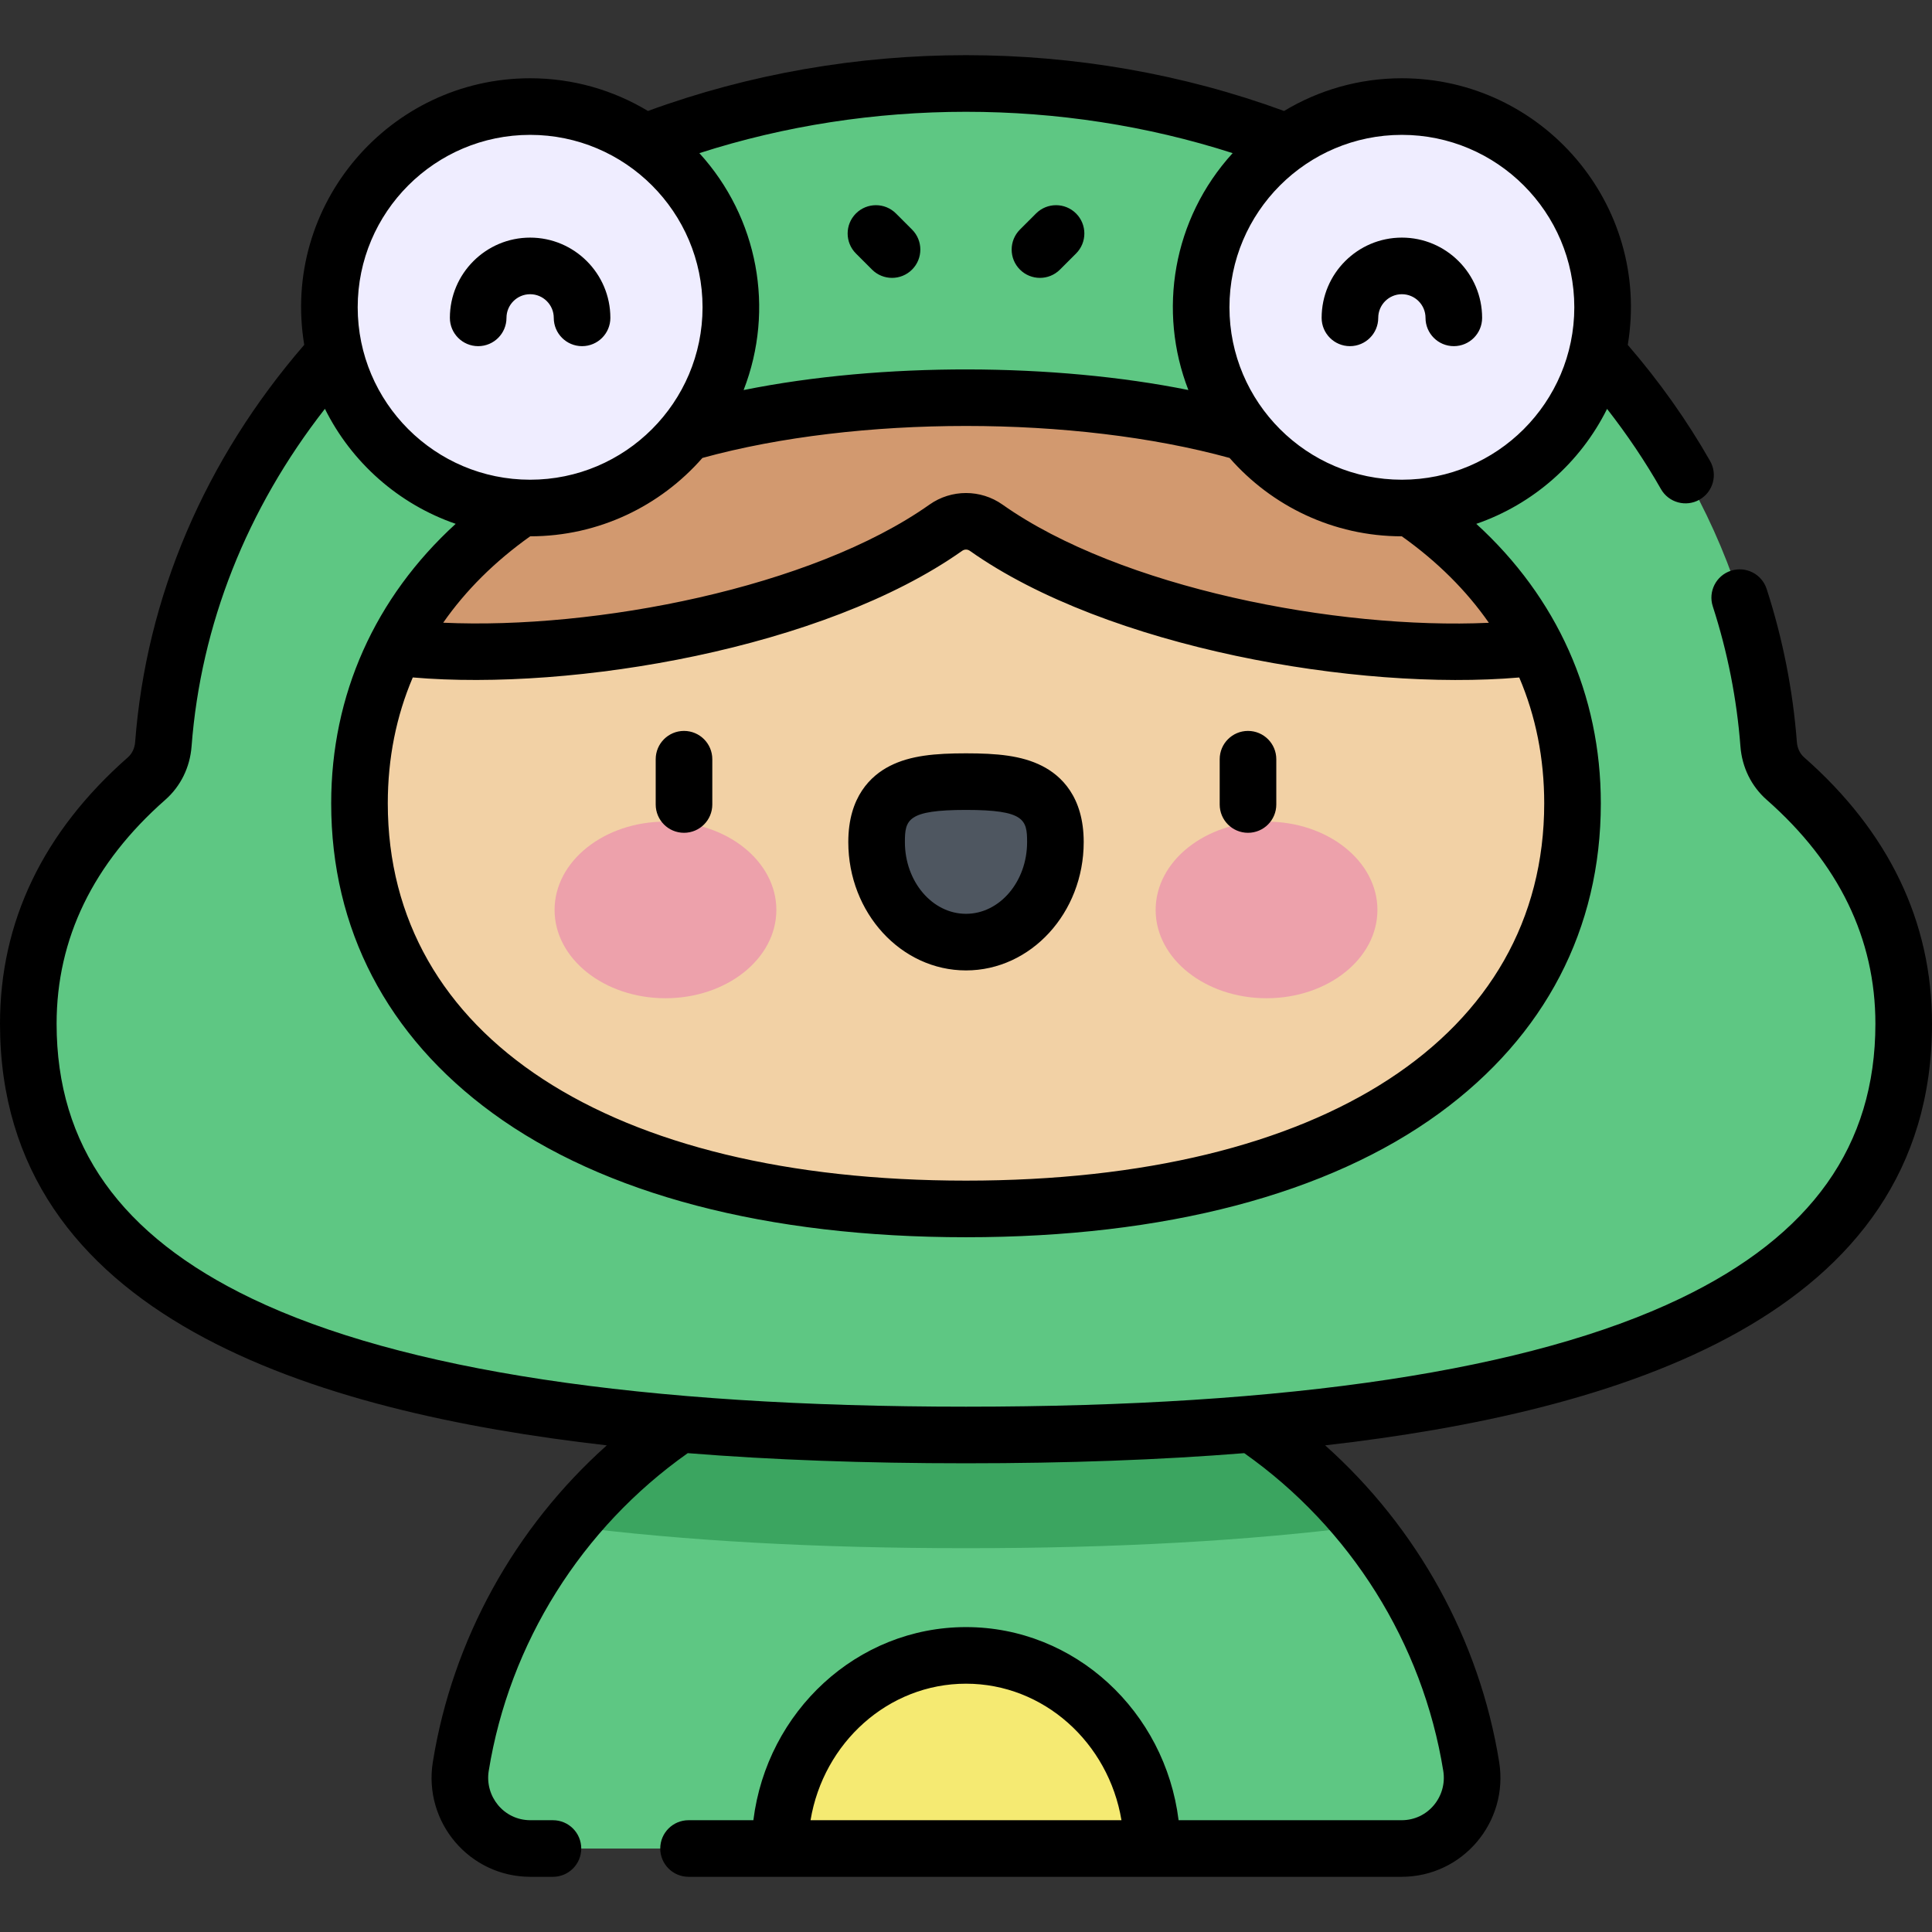 <svg id="Capa_1" enable-background="new 0 0 512 512" height="512" viewBox="0 0 512 512" width="512" xmlns="http://www.w3.org/2000/svg"><rect x="0" y="0" width="512" height="512" fill="#333333" stroke="none"/><g><path d="m371.437 489.876c11.544 0 20.288-10.355 18.451-21.752-10.408-64.562-66.39-113.871-133.888-113.871s-123.48 49.309-133.888 113.871c-1.837 11.397 6.907 21.752 18.451 21.752z" fill="#5ec783"/><path d="m256 410.287c39.702 0 74.698-1.94 105.32-5.854-24.866-30.613-62.806-50.179-105.32-50.179s-80.453 19.566-105.32 50.179c30.622 3.913 65.619 5.854 105.32 5.854z" fill="#3ba560"/><path d="m473.151 206.328c-2.631-2.315-4.175-5.611-4.441-9.106-7.453-97.792-99.83-175.083-212.71-175.083s-205.257 77.291-212.71 175.083c-.267 3.495-1.81 6.79-4.441 9.106-19.965 17.568-31.349 39.234-31.349 64.976 0 66.923 66.494 108.983 248.5 108.983s248.5-42.06 248.5-108.983c0-25.742-11.384-47.408-31.349-64.976z" fill="#5ec783"/><ellipse cx="256" cy="212.9" fill="#f2d1a5" rx="160.732" ry="107.482"/><path d="m256 105.418c-81.768 0-131.529 27.292-151.121 66.12 39.341 4.832 108.642-5.442 145.776-31.688 3.214-2.271 7.476-2.271 10.69 0 37.135 26.247 106.435 36.52 145.777 31.688-19.593-38.828-69.353-66.12-151.122-66.12z" fill="#d2996f"/><circle cx="140.488" cy="81.437" fill="#efedff" r="53.195"/><path d="m305.331 489.876c0-28.265-22.086-51.178-49.331-51.178s-49.331 22.913-49.331 51.178z" fill="#f5ea72"/><circle cx="371.512" cy="81.437" fill="#efedff" r="53.195"/><g><g><ellipse cx="176.355" cy="241.14" fill="#eda1ab" rx="29.387" ry="23.403"/><ellipse cx="335.645" cy="241.14" fill="#eda1ab" rx="29.387" ry="23.403"/><path d="m279.694 223.159c0-14.643-10.608-16.019-23.694-16.019s-23.694 1.376-23.694 16.019 10.608 26.513 23.694 26.513 23.694-11.87 23.694-26.513z" fill="#4e5660"/></g></g><path d="m330.732 193.701c-4.143 0-7.5 3.357-7.5 7.5v12c0 4.143 3.357 7.5 7.5 7.5s7.5-3.357 7.5-7.5v-12c0-4.143-3.357-7.5-7.5-7.5zm-54.585 9.268c-5.449-2.763-11.995-3.329-20.147-3.329s-14.697.566-20.146 3.329c-5.039 2.556-11.047 8.133-11.047 20.189 0 18.755 13.993 34.013 31.193 34.013s31.193-15.258 31.193-34.013c0-12.056-6.008-17.633-11.046-20.189zm-20.147 39.202c-8.929 0-16.193-8.529-16.193-19.013 0-5.907.655-8.519 16.193-8.519s16.193 2.611 16.193 8.519c0 10.484-7.264 19.013-16.193 19.013zm-74.732-48.47c-4.143 0-7.5 3.357-7.5 7.5v12c0 4.143 3.357 7.5 7.5 7.5s7.5-3.357 7.5-7.5v-12c0-4.143-3.358-7.5-7.5-7.5zm-54.545-101.964c4.143 0 7.5-3.357 7.5-7.5 0-3.455 2.811-6.266 6.266-6.266 3.454 0 6.265 2.811 6.265 6.266 0 4.143 3.357 7.5 7.5 7.5s7.5-3.357 7.5-7.5c0-11.726-9.539-21.266-21.265-21.266s-21.266 9.54-21.266 21.266c0 4.142 3.357 7.5 7.5 7.5zm351.383 108.961c-1.112-.979-1.794-2.416-1.918-4.046-1.048-13.749-3.742-27.401-8.009-40.58-1.277-3.94-5.506-6.097-9.446-4.825-3.94 1.276-6.101 5.505-4.825 9.446 3.902 12.05 6.366 24.532 7.323 37.1.424 5.555 2.897 10.586 6.965 14.165 19.114 16.819 28.804 36.787 28.804 59.346 0 32.309-16.925 56.13-51.74 72.825-39.658 19.017-103.334 28.658-189.26 28.658s-149.603-9.642-189.26-28.658c-34.815-16.695-51.74-40.516-51.74-72.825 0-22.56 9.69-42.527 28.804-59.347 4.067-3.579 6.541-8.61 6.965-14.165 2.457-32.238 14.62-62.92 35.335-89.448 7.055 14.201 19.506 25.255 34.657 30.479-21.393 19.532-32.993 45.314-32.993 74.077 0 33.253 14.773 61.627 42.723 82.056 29.469 21.54 72.87 32.926 125.51 32.926s96.041-11.386 125.51-32.926c27.949-20.429 42.723-48.803 42.723-82.056 0-28.764-11.608-54.542-33.003-74.073 15.149-5.22 27.6-16.269 34.658-30.465 5.305 6.799 10.095 13.904 14.275 21.245 2.06 3.618 6.648 4.846 10.228 2.807 3.6-2.05 4.857-6.629 2.807-10.229-6.151-10.804-13.491-21.139-21.822-30.783 6.183-37.267-22.717-70.661-59.863-70.661-11.411 0-22.093 3.17-31.221 8.668-53.813-19.711-114.74-19.72-168.581 0-9.128-5.499-19.81-8.668-31.221-8.668-37.162 0-66.035 33.409-59.866 70.643-26.407 30.541-41.882 66.858-44.811 105.267-.124 1.63-.806 3.066-1.918 4.046-22.493 19.792-33.896 43.548-33.896 70.607 0 77.777 83.355 102.887 160.81 111.729-24.387 21.777-40.876 51.481-46.102 83.898-2.57 15.949 9.692 30.445 25.854 30.445h5.974c4.143 0 7.5-3.357 7.5-7.5s-3.357-7.5-7.5-7.5h-5.974c-7.069 0-12.126-6.357-11.046-13.059 5.455-33.836 24.626-64.38 52.747-84.216 22.362 1.791 46.897 2.686 73.736 2.686s51.374-.895 73.736-2.686c28.122 19.836 47.292 50.38 52.747 84.217 1.082 6.712-3.989 13.058-11.046 13.058h-59.097c-3.579-28.823-27.467-51.178-56.341-51.178s-52.767 22.354-56.347 51.178h-17.18c-4.143 0-7.5 3.357-7.5 7.5s3.357 7.5 7.5 7.5h188.965c16.153 0 28.428-14.491 25.854-30.445-5.226-32.42-21.719-62.121-46.111-83.897 77.584-8.855 160.821-34.007 160.821-111.73 0-27.059-11.403-50.815-33.894-70.606zm-75.492-21.155c4.378 10.251 6.618 21.429 6.618 33.357 0 61.671-58.715 99.981-153.232 99.981s-153.232-38.31-153.232-99.981c0-11.932 2.242-23.113 6.622-33.367 42.502 3.652 108.984-7.684 145.595-33.558.617-.438 1.414-.438 2.031 0 36.406 25.73 102.853 37.237 145.598 33.568zm-8.051-14.494c-40.34 1.844-97.694-9.275-128.889-31.324-5.787-4.088-13.561-4.088-19.348 0-31.199 22.051-88.535 33.153-128.874 31.301 5.945-8.534 13.653-16.212 23.052-22.895 18.182-.005 34.51-8.057 45.64-20.768 41.111-11.304 98.604-11.302 139.71 0 11.13 12.712 27.457 20.764 45.64 20.768 9.409 6.69 17.122 14.375 23.069 22.918zm-23.051-129.307c25.196 0 45.695 20.499 45.695 45.695s-20.499 45.695-45.695 45.695-45.695-20.499-45.695-45.695 20.498-45.695 45.695-45.695zm-44.849 4.843c-15.965 17.512-19.849 41.903-11.732 62.777-35.432-7.146-81.093-7.411-117.866.01 8.345-21.448 3.833-45.717-11.725-62.784 45.389-14.599 95.867-14.624 141.323-.003zm-186.175-4.843c25.196 0 45.695 20.499 45.695 45.695s-20.499 45.695-45.695 45.695-45.695-20.499-45.695-45.695 20.499-45.695 45.695-45.695zm74.312 446.634c3.415-20.522 20.584-36.178 41.2-36.178s37.785 15.656 41.2 36.178zm66.102-410.929 4.266-4.265c2.93-2.929 2.93-7.677.001-10.606-2.929-2.93-7.678-2.929-10.606-.001l-4.266 4.265c-2.93 2.929-2.93 7.677-.001 10.606 2.928 2.928 7.677 2.931 10.606.001zm-49.806 0c2.931 2.929 7.678 2.928 10.607 0 2.929-2.93 2.929-7.678 0-10.607l-4.265-4.265c-2.93-2.928-7.678-2.928-10.607 0-2.929 2.93-2.929 7.678 0 10.607zm126.651 20.29c4.142 0 7.5-3.357 7.5-7.5 0-3.455 2.81-6.266 6.265-6.266s6.266 2.811 6.266 6.266c0 4.143 3.357 7.5 7.5 7.5s7.5-3.357 7.5-7.5c0-11.726-9.54-21.266-21.266-21.266s-21.265 9.54-21.265 21.266c0 4.142 3.357 7.5 7.5 7.5z"/></g></svg>